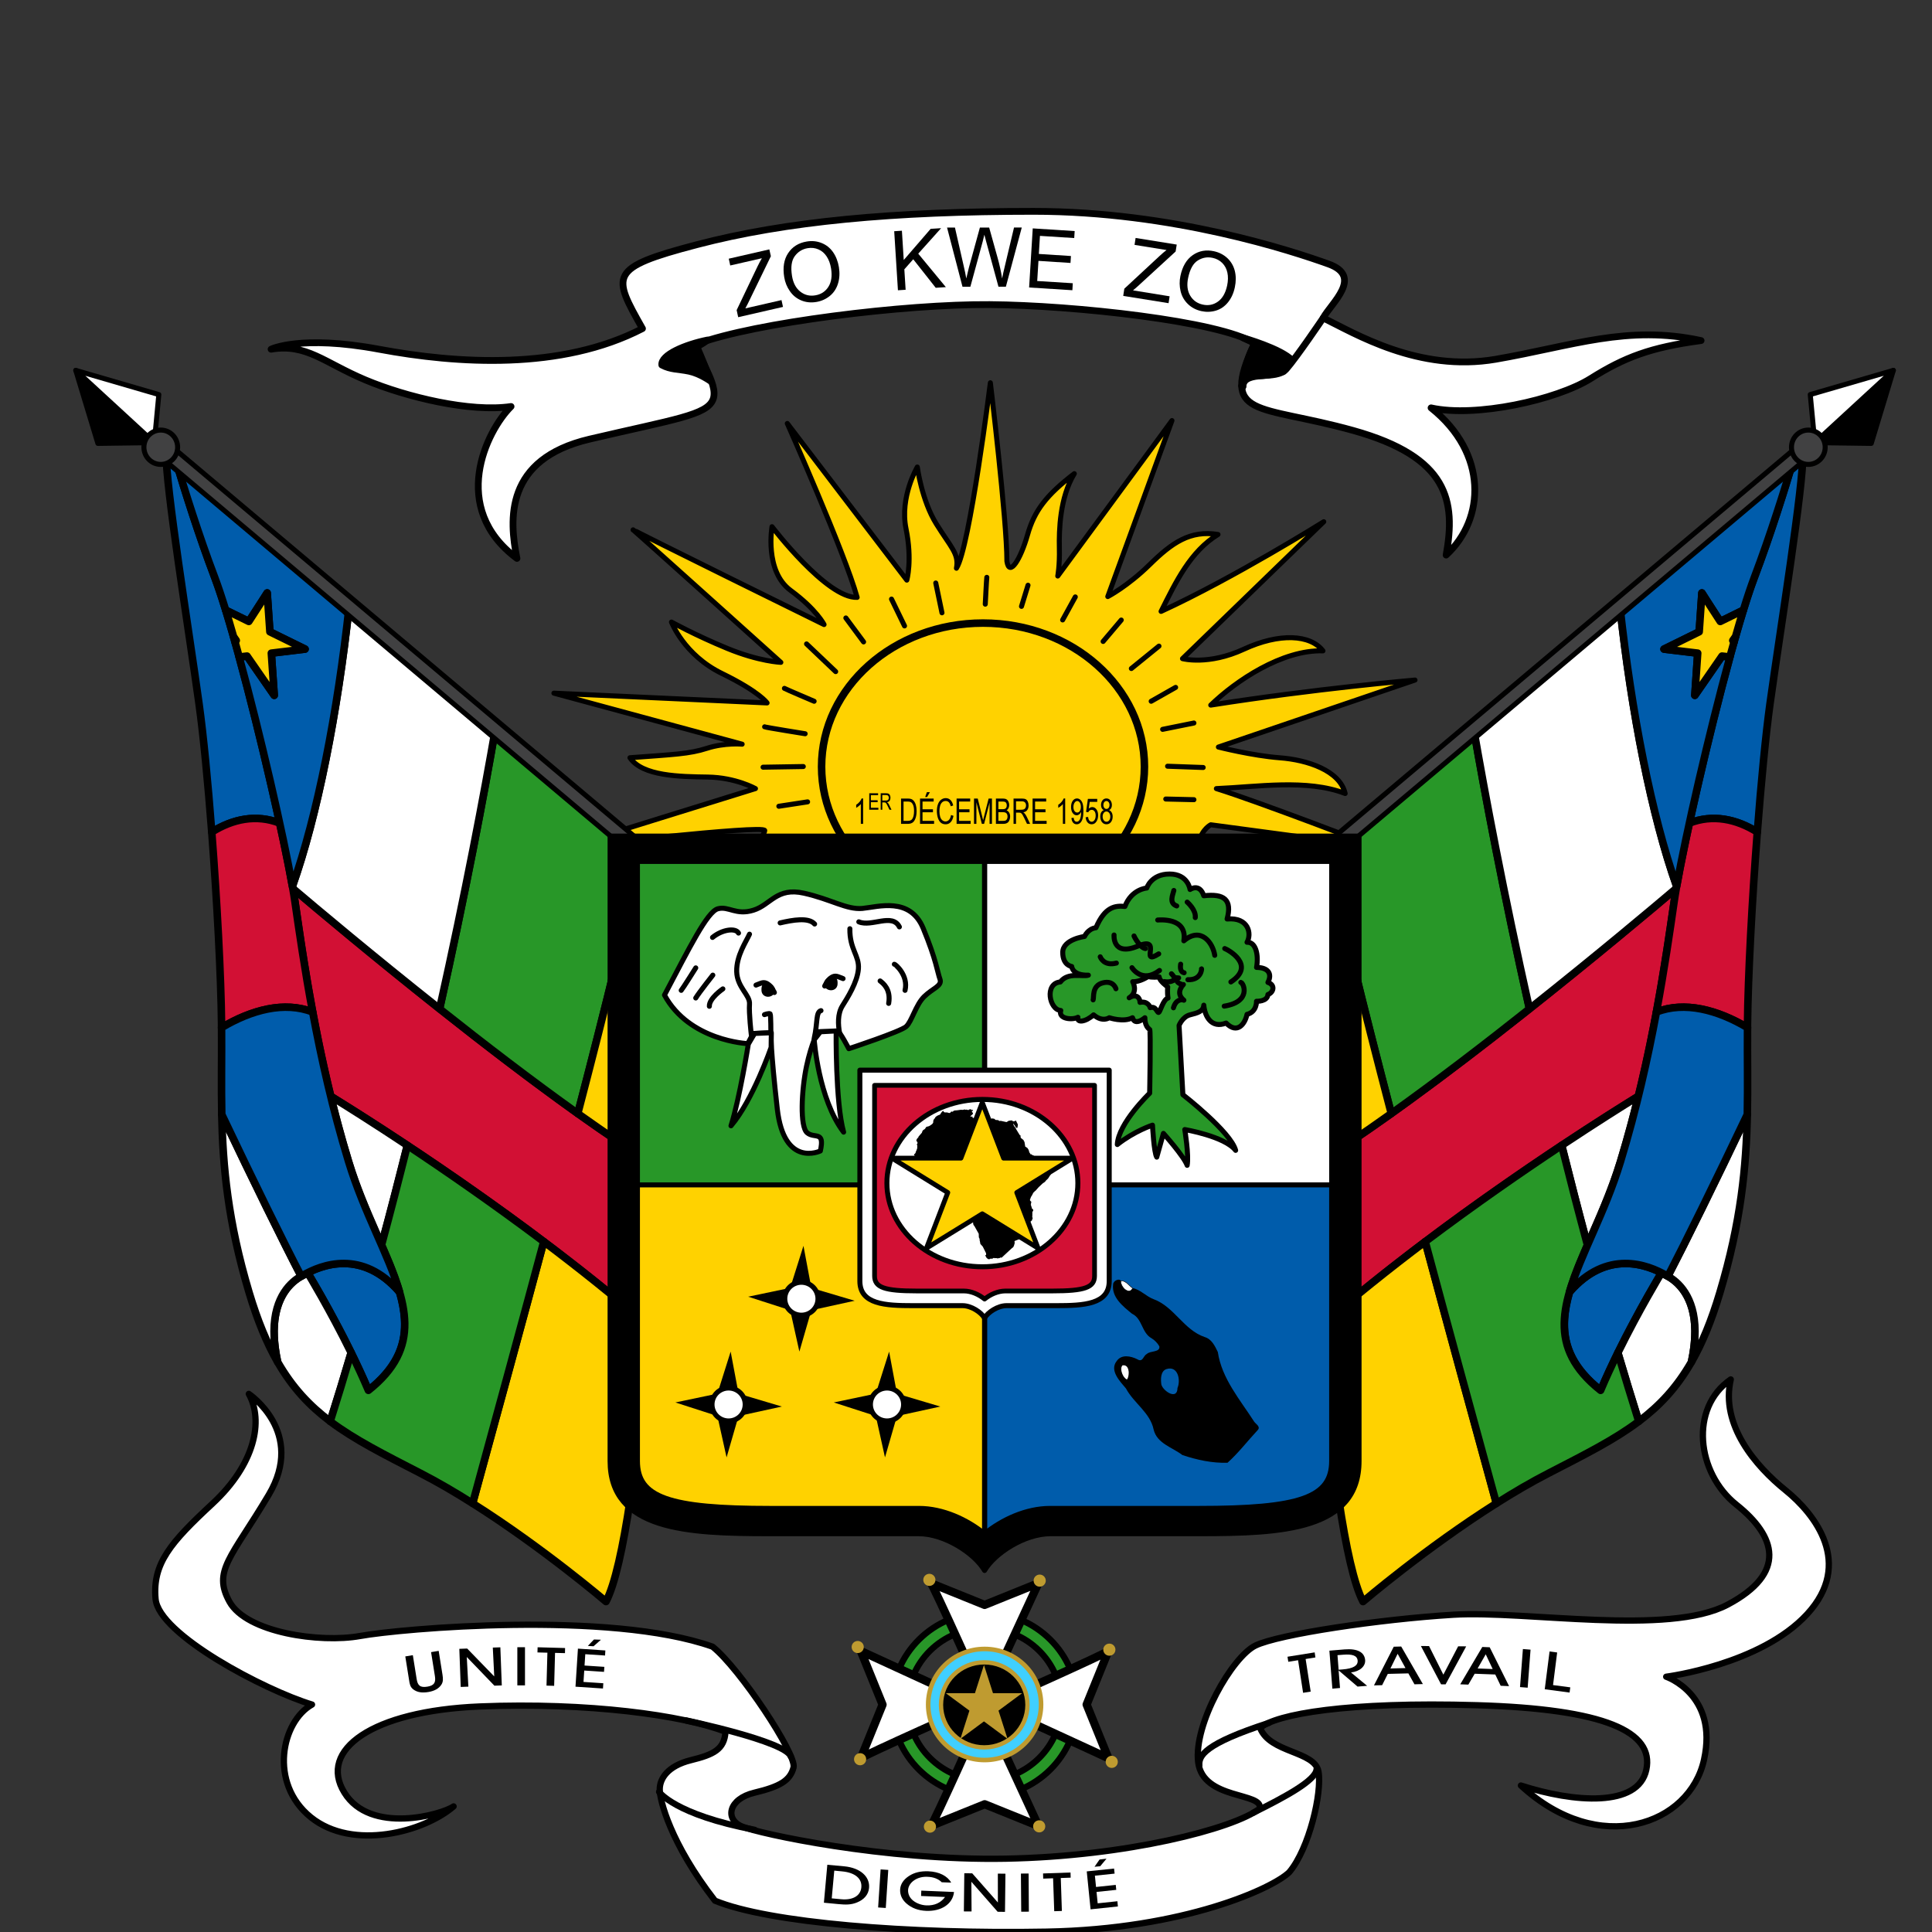 <svg width="300" height="300" viewBox="0 0 300 300" fill="none" xmlns="http://www.w3.org/2000/svg">
<rect x="0" y="0" width="300" height="300" fill="#333333" stroke="none"/>
<g clip-path="url(#clip0_159_8582)">
<path d="M86.008 107.634L119.112 109.151C119.112 109.151 117.994 107.454 112.101 104.578C106.208 101.702 104.265 96.594 104.265 96.594C104.265 96.594 107.967 98.637 112.919 100.68C117.871 102.723 121.249 102.849 121.249 102.849C121.249 102.849 98.125 82.035 98.249 82.231C98.372 82.42 127.959 96.98 127.959 96.98C127.959 96.98 126.833 94.677 122.761 91.676C118.68 88.674 119.876 81.783 119.876 81.783C119.876 81.783 128.399 92.957 133.096 92.76C131.214 85.932 122.252 65.754 122.252 65.754L140.809 90.081C140.809 90.081 141.688 87.016 140.686 82.097C139.683 77.186 142.437 72.519 142.437 72.519C142.437 72.519 143.123 77.697 145.383 81.335C147.635 84.973 148.954 85.995 148.515 88.234C150.582 85.099 153.783 59.437 153.783 59.437C153.783 59.437 156.351 80.699 156.351 87.142C156.729 89.696 158.48 86.828 159.552 83.056C160.616 79.292 162.491 76.864 166.818 73.549C164.565 77.249 164.434 82.357 164.496 85.099C164.565 87.849 164.249 89.444 164.249 89.444L181.982 65.306L172.016 92.634C172.016 92.634 175.094 91.039 178.542 87.653C181.982 84.274 184.805 82.294 189.132 82.993C184.866 85.61 182.614 90.277 180.292 94.937C191.577 89.758 205.553 81.013 205.553 81.013L183.617 102.275C183.617 102.275 187.628 103.36 193.142 100.806C198.657 98.252 203.486 98.512 205.429 101.065C199.097 100.869 191.885 105.725 188.005 109.489C204.172 106.935 219.722 105.599 219.722 105.599L189.193 116.002C189.193 116.002 194.454 117.346 198.719 117.668C202.984 117.983 208.059 119.648 208.877 123.216C202.923 120.921 195.209 122.194 188.877 122.453C195.271 124.434 213.698 131.521 213.698 131.521L188.005 128.072C188.005 128.072 186.687 128.708 186.185 130.688C185.684 132.668 126.27 136.18 121.627 134.9C116.991 133.627 114.361 134.523 114.739 134.263C115.109 134.012 118.688 129.926 118.75 128.967C118.811 128.009 88.414 131.521 88.222 131.521C88.036 131.521 117.307 122.453 117.307 122.453C117.307 122.453 114.238 120.725 109.911 120.662C105.584 120.599 99.76 120.536 97.817 117.66C104.581 117.15 107.026 117.087 109.787 116.191C112.541 115.303 115.24 115.555 115.24 115.555L86.008 107.634Z" fill="#FFD200" stroke="black" stroke-width="0.779" stroke-linecap="round" stroke-linejoin="round"/>
<path d="M120.938 125.196L125.403 124.512" stroke="black" stroke-width="0.779" stroke-linecap="round" stroke-linejoin="round"/>
<path d="M118.488 119.13L124.736 119.028" stroke="black" stroke-width="0.779" stroke-linecap="round" stroke-linejoin="round"/>
<path d="M118.73 112.859C118.923 112.962 125.024 113.936 125.024 113.936" stroke="black" stroke-width="0.779" stroke-linecap="round" stroke-linejoin="round"/>
<path d="M121.805 106.888C122.044 107.037 126.417 108.891 126.417 108.891" stroke="black" stroke-width="0.779" stroke-linecap="round" stroke-linejoin="round"/>
<path d="M138.434 93.027L140.454 97.192" stroke="black" stroke-width="0.779" stroke-linecap="round" stroke-linejoin="round"/>
<path d="M152.642 141.352C166.486 141.352 177.709 131.367 177.709 119.051C177.709 106.735 166.486 96.751 152.642 96.751C138.797 96.751 127.574 106.735 127.574 119.051C127.574 131.367 138.797 141.352 152.642 141.352Z" stroke="black" stroke-width="1.169"/>
<path d="M145.305 90.528L146.269 95.156" stroke="black" stroke-width="0.779" stroke-linecap="round" stroke-linejoin="round"/>
<path d="M153.231 89.648C153.185 89.947 152.992 93.813 152.992 93.813" stroke="black" stroke-width="0.779" stroke-linecap="round" stroke-linejoin="round"/>
<path d="M159.628 90.874L158.617 94.159" stroke="black" stroke-width="0.779" stroke-linecap="round" stroke-linejoin="round"/>
<path d="M166.971 92.689L165.004 96.264" stroke="black" stroke-width="0.779" stroke-linecap="round" stroke-linejoin="round"/>
<path d="M182.549 106.738L178.754 108.891" stroke="black" stroke-width="0.779" stroke-linecap="round" stroke-linejoin="round"/>
<path d="M185.39 112.27L180.531 113.252" stroke="black" stroke-width="0.779" stroke-linecap="round" stroke-linejoin="round"/>
<path d="M186.831 119.177L181.301 118.98" stroke="black" stroke-width="0.779" stroke-linecap="round" stroke-linejoin="round"/>
<path d="M185.393 124.174L181.02 124.072" stroke="black" stroke-width="0.779" stroke-linecap="round" stroke-linejoin="round"/>
<path d="M125.242 99.989L129.762 104.287" stroke="black" stroke-width="0.779" stroke-linecap="round" stroke-linejoin="round"/>
<path d="M131.344 95.958L134.097 99.674" stroke="black" stroke-width="0.779" stroke-linecap="round" stroke-linejoin="round"/>
<path d="M179.964 100.327L175.676 103.808" stroke="black" stroke-width="0.779" stroke-linecap="round" stroke-linejoin="round"/>
<path d="M174.108 96.28L171.293 99.604" stroke="black" stroke-width="0.779" stroke-linecap="round" stroke-linejoin="round"/>
<path d="M15.198 68.85L23.96 68.732L11.766 57.511L15.198 68.85Z" fill="black" stroke="black" stroke-width="0.779" stroke-linecap="round" stroke-linejoin="round"/>
<path d="M11.766 57.511L23.96 68.732L24.662 61.267L11.766 57.511Z" fill="white" stroke="black" stroke-width="0.779" stroke-linecap="round" stroke-linejoin="round"/>
<path d="M47.051 198.035C47.521 197.799 47.83 197.72 47.83 197.72C47.83 197.72 53.468 207.008 57.224 215.895C63.202 211.157 63.68 206.285 62.06 200.643C56.26 193.925 49.897 196.369 47.051 198.035Z" fill="#005CAB" stroke="black" stroke-width="1.169" stroke-linecap="round" stroke-linejoin="round"/>
<path d="M45.528 199.064L45.52 199.072" stroke="black" stroke-width="1.169" stroke-linecap="round" stroke-linejoin="round"/>
<path d="M102.738 181.565C83.649 170.062 52.688 144.077 45.484 137.956C45.615 138.734 45.731 139.441 45.816 140.047C46.865 147.33 48.423 158.221 51.362 170.219C58.581 174.682 81.666 189.305 100.88 206.041C101.589 198.003 102.206 189.619 102.738 181.565Z" fill="#D21034" stroke="black" stroke-width="1.169" stroke-linecap="round" stroke-linejoin="round"/>
<path d="M47.819 197.72C47.819 197.72 40.538 199.63 43.114 211.487C45.39 215.462 48.066 218.291 51.282 220.711C52.401 217.167 53.481 213.616 54.53 210.056C51.244 203.362 47.819 197.72 47.819 197.72Z" fill="white" stroke="black" stroke-width="1.169" stroke-linecap="round" stroke-linejoin="round"/>
<path d="M54.12 180.363C55.578 185.164 57.545 189.438 59.242 193.328C60.653 188.102 61.988 182.924 63.253 177.856C57.992 174.368 53.773 171.72 51.344 170.219C52.161 173.535 53.072 176.929 54.12 180.363Z" fill="white" stroke="black" stroke-width="1.169" stroke-linecap="round" stroke-linejoin="round"/>
<path d="M76.931 113.134C75.188 123.223 72.288 138.632 68.262 156.649C75.119 162.094 82.639 167.862 89.719 172.906C94.232 155.612 97.718 141.46 99.561 132.22C94.409 127.875 86.164 120.913 76.931 113.134Z" fill="#289728" stroke="black" stroke-width="1.169" stroke-linecap="round" stroke-linejoin="round"/>
<path d="M105.099 136.903C105.099 136.903 103.032 135.159 99.561 132.22C97.717 141.461 94.231 155.612 89.719 172.906C94.347 176.206 98.789 179.2 102.723 181.565C104.296 157.749 105.099 136.903 105.099 136.903Z" fill="#FFD200" stroke="black" stroke-width="1.169" stroke-linecap="round" stroke-linejoin="round"/>
<path d="M94.1 248.691C96.869 243.403 99.129 225.787 100.865 206.041C95.55 201.413 89.935 196.942 84.436 192.801C81.042 205.452 77.301 219.163 73.391 233.44C84.382 240.386 94.1 248.691 94.1 248.691Z" fill="#FFD200" stroke="black" stroke-width="1.169" stroke-linecap="round" stroke-linejoin="round"/>
<path d="M59.241 193.328C63.152 202.285 65.62 209.223 57.205 215.894C56.372 213.93 55.454 211.958 54.521 210.056C53.472 213.616 52.392 217.167 51.273 220.711C55.076 223.571 59.642 225.85 65.249 228.741C67.957 230.132 70.71 231.743 73.387 233.44C77.297 219.163 81.038 205.452 84.432 192.801C76.75 187.018 69.307 181.879 63.252 177.856C61.987 182.925 60.653 188.103 59.241 193.328Z" fill="#289728" stroke="black" stroke-width="1.169" stroke-linecap="round" stroke-linejoin="round"/>
<path d="M54.23 94.033C52.417 110.722 49.278 126.689 45.406 137.611C45.422 137.728 45.445 137.846 45.468 137.956C48.916 140.887 57.824 148.375 68.26 156.649C72.286 138.632 75.186 123.224 76.93 113.135C69.633 106.982 61.712 100.319 54.23 94.033Z" fill="white" stroke="black" stroke-width="1.169" stroke-linecap="round" stroke-linejoin="round"/>
<path d="M43.432 127.812C40.602 114.824 36.105 96.948 33.328 89.617C30.876 83.158 28.639 75.992 27.32 71.576C26.78 71.136 26.271 70.728 25.808 70.35C25.677 75.269 29.302 97.679 30.907 109.292C31.585 114.179 32.287 121.448 32.881 129.203C36.113 127.176 39.792 126.39 43.432 127.812Z" fill="#005CAB" stroke="black" stroke-width="1.169" stroke-linecap="round" stroke-linejoin="round"/>
<path d="M38.687 200.722C39.998 205.098 41.449 208.595 43.107 211.486C41.533 204.258 43.631 200.73 45.506 199.072L45.513 199.064C45.961 198.663 46.4 198.38 46.771 198.176C44.171 193.194 39.366 183.443 34.43 173.048C34.599 181.117 35.378 189.666 38.687 200.722Z" fill="white" stroke="black" stroke-width="1.169" stroke-linecap="round" stroke-linejoin="round"/>
<path d="M48.548 157.144C47.298 150.458 46.458 144.557 45.802 140.046C45.424 137.398 44.56 132.99 43.434 127.812C39.794 126.39 36.115 127.176 32.883 129.203C33.7 139.897 34.325 151.51 34.402 159.046V159.58C39.069 156.783 44.182 155.447 48.548 157.144Z" fill="#D21034" stroke="black" stroke-width="1.169" stroke-linecap="round" stroke-linejoin="round"/>
<path d="M54.127 180.363C51.635 172.199 49.869 164.232 48.55 157.144C44.184 155.447 39.071 156.783 34.404 159.572C34.443 164.153 34.343 168.53 34.435 173.048C39.371 183.443 44.177 193.194 46.776 198.176C46.869 198.129 46.953 198.074 47.038 198.035C49.884 196.369 56.248 193.925 62.048 200.643C60.397 194.899 56.564 188.362 54.127 180.363Z" fill="#005CAB" stroke="black" stroke-width="1.169" stroke-linecap="round" stroke-linejoin="round"/>
<path d="M54.227 94.033C43.236 84.808 33.163 76.385 27.316 71.576C28.635 75.992 30.872 83.158 33.325 89.617C33.842 90.984 34.428 92.729 35.045 94.74L38.632 96.5C40.136 94.19 41.485 92.069 41.485 92.069L41.902 98.103L47.37 100.791L42.126 101.419L42.581 107.972L38.354 101.875L37.135 102.016C40.406 113.975 43.992 129.659 45.404 137.618C49.276 126.689 52.415 110.722 54.227 94.033Z" fill="#005CAB" stroke="black" stroke-width="1.169" stroke-linecap="round" stroke-linejoin="round"/>
<path d="M36.25 98.826C36.335 99.124 36.42 99.423 36.505 99.722C36.566 99.635 36.62 99.549 36.682 99.454L36.25 98.826Z" stroke="black" stroke-width="1.169" stroke-linecap="round" stroke-linejoin="round"/>
<path d="M42.586 107.972L42.131 101.419L47.376 100.79L41.908 98.103L41.491 92.069C41.491 92.069 40.141 94.19 38.637 96.5L35.051 94.74C35.436 96.005 35.837 97.372 36.254 98.826L36.686 99.455C36.624 99.549 36.57 99.635 36.509 99.722C36.717 100.468 36.933 101.238 37.141 102.016L38.36 101.875L42.586 107.972Z" fill="#FFD200" stroke="black" stroke-width="1.169" stroke-linecap="round" stroke-linejoin="round"/>
<path d="M106.187 139.064C105.924 139.064 105.662 138.977 105.446 138.797L24.227 70.35C23.742 69.942 23.672 69.195 24.073 68.692C24.482 68.189 25.215 68.119 25.708 68.535L106.927 136.974C107.413 137.39 107.482 138.137 107.081 138.632C106.85 138.915 106.518 139.064 106.187 139.064Z" fill="#414142" stroke="black" stroke-width="0.779" stroke-linecap="round" stroke-linejoin="round"/>
<path d="M24.965 72.113C26.41 72.113 27.582 70.919 27.582 69.447C27.582 67.974 26.41 66.781 24.965 66.781C23.519 66.781 22.348 67.974 22.348 69.447C22.348 70.919 23.519 72.113 24.965 72.113Z" fill="#414142" stroke="black" stroke-width="0.779" stroke-linecap="round" stroke-linejoin="round"/>
<path d="M293.999 57.511L290.567 68.85L281.805 68.732L293.999 57.511Z" fill="black" stroke="black" stroke-width="0.779" stroke-linecap="round" stroke-linejoin="round"/>
<path d="M281.094 61.267L293.998 57.511L281.803 68.732L281.094 61.267Z" fill="white" stroke="black" stroke-width="0.779" stroke-linecap="round" stroke-linejoin="round"/>
<path d="M258.73 198.035C258.259 197.799 257.951 197.72 257.951 197.72C257.951 197.72 252.313 207.008 248.556 215.895C242.579 211.157 242.093 206.285 243.713 200.643C249.52 193.925 255.884 196.369 258.73 198.035Z" fill="#005CAB" stroke="black" stroke-width="1.169" stroke-linecap="round" stroke-linejoin="round"/>
<path d="M260.254 199.064L260.262 199.072" stroke="black" stroke-width="1.169" stroke-linecap="round" stroke-linejoin="round"/>
<path d="M203.043 181.565C222.133 170.062 253.085 144.077 260.297 137.956C260.166 138.734 260.05 139.441 259.958 140.047C258.909 147.33 257.358 158.221 254.412 170.219C247.2 174.682 224.115 189.305 204.902 206.041C204.192 198.003 203.567 189.619 203.043 181.565Z" fill="#D21034" stroke="black" stroke-width="1.169" stroke-linecap="round" stroke-linejoin="round"/>
<path d="M257.941 197.721C257.941 197.721 265.222 199.63 262.646 211.487C260.363 215.463 257.694 218.292 254.47 220.712C253.359 217.168 252.272 213.616 251.223 210.057C254.516 203.362 257.941 197.721 257.941 197.721Z" fill="white" stroke="black" stroke-width="1.169" stroke-linecap="round" stroke-linejoin="round"/>
<path d="M251.632 180.363C250.167 185.164 248.208 189.439 246.503 193.328C245.099 188.103 243.765 182.925 242.5 177.857C247.76 174.368 251.979 171.72 254.409 170.219C253.591 173.535 252.681 176.93 251.632 180.363Z" fill="white" stroke="black" stroke-width="1.169" stroke-linecap="round" stroke-linejoin="round"/>
<path d="M228.825 113.135C230.569 123.224 233.469 138.632 237.495 156.649C230.638 162.095 223.11 167.862 216.037 172.907C211.525 155.612 208.039 141.461 206.195 132.221C211.348 127.875 219.593 120.914 228.825 113.135Z" fill="#289728" stroke="black" stroke-width="1.169" stroke-linecap="round" stroke-linejoin="round"/>
<path d="M200.656 136.904C200.656 136.904 202.723 135.16 206.194 132.221C208.038 141.461 211.516 155.613 216.036 172.907C211.408 176.207 206.966 179.201 203.032 181.566C201.458 157.75 200.656 136.904 200.656 136.904Z" fill="#FFD200" stroke="black" stroke-width="1.169" stroke-linecap="round" stroke-linejoin="round"/>
<path d="M211.647 248.692C208.878 243.404 206.611 225.787 204.883 206.042C210.197 201.414 215.812 196.943 221.304 192.802C224.698 205.452 228.439 219.164 232.357 233.441C221.366 240.387 211.647 248.692 211.647 248.692Z" fill="#FFD200" stroke="black" stroke-width="1.169" stroke-linecap="round" stroke-linejoin="round"/>
<path d="M246.499 193.328C242.597 202.286 240.128 209.224 248.543 215.895C249.369 213.931 250.294 211.958 251.22 210.057C252.269 213.616 253.356 217.168 254.467 220.712C250.672 223.572 246.106 225.851 240.499 228.742C237.791 230.133 235.038 231.744 232.361 233.441C228.443 219.164 224.702 205.453 221.309 192.802C228.991 187.019 236.434 181.88 242.496 177.857C243.761 182.925 245.096 188.103 246.499 193.328Z" fill="#289728" stroke="black" stroke-width="1.169" stroke-linecap="round" stroke-linejoin="round"/>
<path d="M251.52 94.033C253.332 110.723 256.472 126.689 260.344 137.611C260.328 137.729 260.305 137.847 260.282 137.957C256.826 140.888 247.926 148.376 237.49 156.65C233.456 138.632 230.563 123.224 228.82 113.135C236.117 106.983 244.03 100.319 251.52 94.033Z" fill="white" stroke="black" stroke-width="1.169" stroke-linecap="round" stroke-linejoin="round"/>
<path d="M262.324 127.813C265.155 114.824 269.644 96.948 272.428 89.618C274.881 83.159 277.118 75.993 278.437 71.577L279.941 70.351C280.08 75.27 276.455 97.679 274.843 109.293C274.172 114.18 273.47 121.448 272.876 129.203C269.636 127.176 265.965 126.39 262.324 127.813Z" fill="#005CAB" stroke="black" stroke-width="1.169" stroke-linecap="round" stroke-linejoin="round"/>
<path d="M267.06 200.722C265.756 205.099 264.306 208.595 262.648 211.487C264.214 204.258 262.124 200.73 260.249 199.072L260.242 199.064C259.787 198.664 259.355 198.381 258.984 198.176C261.576 193.195 266.389 183.444 271.325 173.048C271.156 181.118 270.369 189.667 267.06 200.722Z" fill="white" stroke="black" stroke-width="1.169" stroke-linecap="round" stroke-linejoin="round"/>
<path d="M257.207 157.145C258.457 150.458 259.297 144.557 259.953 140.047C260.331 137.399 261.195 132.991 262.321 127.813C265.961 126.39 269.633 127.176 272.872 129.203C272.055 139.897 271.43 151.511 271.353 159.046V159.58C266.679 156.783 261.565 155.447 257.207 157.145Z" fill="#D21034" stroke="black" stroke-width="1.169" stroke-linecap="round" stroke-linejoin="round"/>
<path d="M251.632 180.363C254.116 172.2 255.89 164.232 257.209 157.145C261.567 155.447 266.68 156.783 271.354 159.573C271.316 164.154 271.416 168.53 271.324 173.048C266.387 183.444 261.574 193.195 258.983 198.176C258.89 198.129 258.805 198.074 258.72 198.035C255.874 196.369 249.511 193.925 243.703 200.644C245.361 194.9 249.195 188.362 251.632 180.363Z" fill="#005CAB" stroke="black" stroke-width="1.169" stroke-linecap="round" stroke-linejoin="round"/>
<path d="M251.527 94.034C262.518 84.809 272.592 76.386 278.438 71.577C277.119 75.993 274.883 83.159 272.43 89.618C271.913 90.985 271.327 92.729 270.71 94.741L267.123 96.501C265.619 94.191 264.269 92.069 264.269 92.069L263.853 98.104L258.384 100.791L263.629 101.42L263.174 107.973L267.401 101.875L268.62 102.017C265.349 113.976 261.755 129.659 260.351 137.619C256.479 126.689 253.34 110.723 251.527 94.034Z" fill="#005CAB" stroke="black" stroke-width="1.169" stroke-linecap="round" stroke-linejoin="round"/>
<path d="M269.506 98.826C269.421 99.125 269.336 99.424 269.252 99.722C269.19 99.636 269.128 99.549 269.066 99.455L269.506 98.826Z" stroke="black" stroke-width="1.169" stroke-linecap="round" stroke-linejoin="round"/>
<path d="M263.173 107.972L263.62 101.419L258.383 100.791L263.851 98.103L264.268 92.069C264.268 92.069 265.61 94.191 267.122 96.501L270.708 94.74C270.323 96.006 269.914 97.373 269.505 98.826L269.065 99.455C269.127 99.549 269.189 99.636 269.251 99.722C269.035 100.469 268.826 101.239 268.61 102.017L267.392 101.875L263.173 107.972Z" fill="#FFD200" stroke="black" stroke-width="1.169" stroke-linecap="round" stroke-linejoin="round"/>
<path d="M199.571 139.064C199.826 139.064 200.088 138.978 200.304 138.797L281.523 70.351C282.016 69.942 282.086 69.196 281.677 68.693C281.268 68.19 280.543 68.119 280.05 68.536L198.831 136.974C198.337 137.391 198.268 138.137 198.677 138.632C198.908 138.915 199.24 139.064 199.571 139.064Z" fill="#414142" stroke="black" stroke-width="0.779" stroke-linecap="round" stroke-linejoin="round"/>
<path d="M280.797 72.113C282.242 72.113 283.414 70.92 283.414 69.447C283.414 67.975 282.242 66.781 280.797 66.781C279.351 66.781 278.18 67.975 278.18 69.447C278.18 70.92 279.351 72.113 280.797 72.113Z" fill="#414142" stroke="black" stroke-width="0.779" stroke-linecap="round" stroke-linejoin="round"/>
<path d="M94.734 129.832V226.864C94.734 237.597 106.651 238.155 119.424 238.155H142.64C146.697 238.155 151.341 241.212 152.883 243.86C154.426 241.212 159.069 238.155 163.118 238.155H186.335C199.108 238.155 211.032 237.597 211.032 226.864V129.832H94.734Z" fill="black" stroke="black" stroke-width="0.779" stroke-linecap="round" stroke-linejoin="round"/>
<path d="M152.887 133.761H206.781V183.986H152.887V133.761Z" fill="white" stroke="black" stroke-width="0.777" stroke-linecap="round" stroke-linejoin="round"/>
<path d="M152.887 183.985V238.163C155.617 235.939 159.366 234.226 163.045 234.226H186.099C201.95 234.226 206.778 232.505 206.778 226.864V183.985H152.887Z" fill="#005CAB" stroke="black" stroke-width="0.777" stroke-linecap="round" stroke-linejoin="round"/>
<path d="M98.981 133.761H152.875V183.986H98.981V133.761Z" fill="#289728" stroke="black" stroke-width="0.777" stroke-linecap="round" stroke-linejoin="round"/>
<path d="M98.981 183.985V226.864C98.981 232.505 103.817 234.226 119.667 234.226H142.714C146.393 234.226 150.141 235.939 152.879 238.163V183.985H98.981Z" fill="#FFD200" stroke="black" stroke-width="0.777" stroke-linecap="round" stroke-linejoin="round"/>
<path d="M133.52 166.173V198.93C133.52 202.553 137.484 202.741 141.742 202.741H149.47C150.82 202.741 152.363 203.771 152.879 204.666C153.388 203.771 154.939 202.741 156.289 202.741H164.017C168.267 202.741 172.239 202.553 172.239 198.93V166.173H133.52Z" fill="white" stroke="black" stroke-width="0.777" stroke-linecap="round" stroke-linejoin="round"/>
<path d="M152.885 201.72C152.014 201.013 150.826 200.463 149.661 200.463H142.357C137.336 200.463 135.801 199.921 135.801 198.129V168.53H169.962V198.129C169.962 199.921 168.435 200.463 163.406 200.463H156.102C154.937 200.471 153.749 201.013 152.885 201.72Z" fill="#D21034" stroke="black" stroke-width="0.735" stroke-linecap="round" stroke-linejoin="round"/>
<path d="M152.545 196.704C160.733 196.704 167.371 190.887 167.371 183.711C167.371 176.535 160.733 170.718 152.545 170.718C144.357 170.718 137.719 176.535 137.719 183.711C137.719 190.887 144.357 196.704 152.545 196.704Z" fill="white" stroke="black" stroke-width="0.777" stroke-linecap="round" stroke-linejoin="round"/>
<path d="M104.871 217.773L111.396 216.405L113.456 209.876L114.682 216.405L121.408 218.409L114.682 219.878L112.823 226.306L111.396 219.878L104.871 217.773Z" fill="black"/>
<path d="M113.136 220.643C114.558 220.643 115.71 219.499 115.71 218.087C115.71 216.675 114.558 215.531 113.136 215.531C111.715 215.531 110.562 216.675 110.562 218.087C110.562 219.499 111.715 220.643 113.136 220.643Z" fill="white" stroke="black" stroke-width="0.777" stroke-linecap="round" stroke-linejoin="round"/>
<path d="M129.469 217.773L135.994 216.405L138.061 209.876L139.28 216.405L146.013 218.409L139.28 219.878L137.421 226.306L135.994 219.878L129.469 217.773Z" fill="black"/>
<path d="M137.735 220.643C139.157 220.643 140.309 219.499 140.309 218.087C140.309 216.675 139.157 215.531 137.735 215.531C136.313 215.531 135.16 216.675 135.16 218.087C135.16 219.499 136.313 220.643 137.735 220.643Z" fill="white" stroke="black" stroke-width="0.777" stroke-linecap="round" stroke-linejoin="round"/>
<path d="M116.176 201.351L122.701 199.983L124.76 193.454L125.987 199.983L132.713 201.979L125.987 203.456L124.128 209.876L122.701 203.456L116.176 201.351Z" fill="black"/>
<path d="M124.438 204.221C125.86 204.221 127.013 203.077 127.013 201.665C127.013 200.253 125.86 199.109 124.438 199.109C123.016 199.109 121.863 200.253 121.863 201.665C121.863 203.077 123.016 204.221 124.438 204.221Z" fill="white" stroke="black" stroke-width="0.777" stroke-linecap="round" stroke-linejoin="round"/>
<path d="M196.883 152.548C197.623 151.125 196.813 150.222 195.117 150.222C195.479 148.187 194.962 146.238 193.636 146.317C194.376 145.036 193.937 142.404 190.543 142.702C191.353 139.701 190.095 138.726 186.925 139.096C186.262 137.068 184.789 138.121 184.789 138.121C184.789 138.121 184.488 135.717 181.611 135.717C178.734 135.717 178.071 137.893 178.071 137.893C178.071 137.893 175.711 138.043 174.677 140.754C173.204 140.604 171.584 140.754 170.18 144.054C168.923 144.211 168.406 145.413 168.406 145.413C168.406 145.413 165.02 145.861 165.02 147.888C165.02 149.915 166.416 150.073 166.416 150.073C166.416 150.073 166.493 151.495 169 151.424C168.19 151.723 165.83 150.898 164.65 152.477C162.136 152.697 162.953 156.83 164.719 156.909C164.28 158.26 166.563 158.409 167.38 157.961C167.157 158.865 168.553 158.716 169.81 157.584C171.214 158.786 172.247 158.032 172.247 158.032C172.247 158.032 174.461 158.786 175.857 158.032C176.227 159.392 177.778 158.032 177.778 158.032C177.778 158.032 177.701 159.313 178.518 159.839C178.711 159.965 178.518 169.755 178.518 169.755C178.518 169.755 173.643 174.415 173.497 177.723C176.158 175.617 178.958 174.714 178.958 174.714C178.958 174.714 179.181 179.004 179.621 179.679C180.362 177.047 180.655 175.994 180.655 175.994C180.655 175.994 183.825 179.522 184.341 180.952C184.635 179.381 183.971 175.397 183.971 175.397C183.971 175.397 190.173 176.442 191.869 178.627C191.129 175.766 183.678 169.983 183.678 169.983L183.084 159.234C183.084 159.234 183.601 157.883 184.781 157.584C185.961 157.286 186.848 157.058 186.925 156.083C187.072 157.804 188.105 159.761 190.388 158.857C192.162 160.664 193.343 158.936 193.636 157.506C195.186 157.129 195.109 155.478 195.109 155.478C195.109 155.478 196.806 155.557 196.883 154.426C197.77 154.127 198.063 152.925 196.883 152.548ZM179.922 157.207C179.675 157.333 179.544 156.162 178.595 156.469C178.595 156.335 178.194 155.392 177.022 155.651C177.022 154.983 176.466 154.221 175.34 154.936C176.79 154.041 175.888 152.438 175.888 152.438C176.968 152.508 178.271 151.644 178.271 151.644C178.271 151.644 178.919 151.825 179.999 151.691C179.999 152.304 181.326 153.247 181.326 153.247C181.326 153.247 181.225 154.096 181.372 154.983C180.624 155.164 180.176 157.081 179.922 157.207Z" fill="#289728" stroke="black" stroke-width="0.779" stroke-linecap="round" stroke-linejoin="round"/>
<path d="M169.742 155.259C169.889 154.881 169.519 153.074 171.215 152.626C172.912 152.171 173.282 153.53 173.282 153.53" stroke="black" stroke-width="0.779" stroke-linecap="round" stroke-linejoin="round"/>
<path d="M170.844 148.572C170.844 148.572 171.361 150.073 173.35 149.546" stroke="black" stroke-width="0.779" stroke-linecap="round" stroke-linejoin="round"/>
<path d="M172.989 145.185C172.989 145.185 172.696 148.572 176.676 146.914C180.656 145.256 176.83 150.073 179.923 148.116" stroke="black" stroke-width="0.779" stroke-linecap="round" stroke-linejoin="round"/>
<path d="M176.09 145.335C176.236 145.712 177.123 147.213 177.864 147.291" stroke="black" stroke-width="0.779" stroke-linecap="round" stroke-linejoin="round"/>
<path d="M179.77 142.86C179.993 142.86 184.421 142.404 183.827 146.089C186.48 143.834 188.331 146.388 188.624 148.344" stroke="black" stroke-width="0.779" stroke-linecap="round" stroke-linejoin="round"/>
<path d="M182.274 138.271C182.128 138.947 181.465 140.227 182.722 140.675" stroke="black" stroke-width="0.779" stroke-linecap="round" stroke-linejoin="round"/>
<path d="M184.344 140.078C184.344 140.078 185.748 141.28 185.601 142.483" stroke="black" stroke-width="0.779" stroke-linecap="round" stroke-linejoin="round"/>
<path d="M190.176 147.291C190.615 147.44 195.12 149.845 191.132 152.477" stroke="black" stroke-width="0.779" stroke-linecap="round" stroke-linejoin="round"/>
<path d="M192.678 152.548C193.117 152.626 194.375 155.557 190.094 156.233" stroke="black" stroke-width="0.779" stroke-linecap="round" stroke-linejoin="round"/>
<path d="M175.773 150.261C175.773 150.261 177.316 152.776 180.046 150.694" stroke="black" stroke-width="0.779" stroke-linecap="round" stroke-linejoin="round"/>
<path d="M181.902 151.204C182.249 151.503 182.157 151.872 183.021 151.849" stroke="black" stroke-width="0.779" stroke-linecap="round" stroke-linejoin="round"/>
<path d="M183.329 149.719C183.329 149.797 183.098 150.89 183.869 151.047" stroke="black" stroke-width="0.779" stroke-linecap="round" stroke-linejoin="round"/>
<path d="M186.57 150.442C186.624 150.403 186.532 152.226 184.457 152.124" stroke="black" stroke-width="0.779" stroke-linecap="round" stroke-linejoin="round"/>
<path d="M180.793 152.422C180.986 152.462 182.042 152.65 182.636 151.849C182.636 152.807 183.678 152.886 183.755 152.87C183.824 152.854 182.366 154.119 183.832 155.314C183.485 155.164 182.598 155.164 182.212 156.492" stroke="black" stroke-width="0.779" stroke-linecap="round" stroke-linejoin="round"/>
<path d="M127.383 178.721C127.383 178.721 121.745 181.424 120.696 172.191C119.647 162.959 119.701 160.366 119.701 160.366L116.94 160.476L116.114 162.055C116.114 162.055 107.044 161.662 103.18 154.512C107.044 147.197 109.813 141.563 111.471 141.115C113.13 140.659 114.287 142.184 116.994 141.335C119.701 140.494 120.588 137.736 124.846 138.695C129.096 139.654 131.471 141.28 133.909 141.06C136.338 140.832 141.313 139.198 143.357 144.156C145.401 149.106 145.563 150.968 145.956 152.037C146.342 153.106 144.846 153.443 143.519 154.74C142.192 156.029 141.583 158.622 140.704 159.407C139.817 160.201 131.803 162.841 131.803 162.841C131.803 162.841 130.422 160.201 130.145 160.201H126.998C126.998 160.201 126.003 161.945 125.231 165.599C124.46 169.261 124.182 174.949 125.339 175.9C126.496 176.859 128.101 175.515 127.383 178.721Z" fill="white" stroke="black" stroke-width="0.779" stroke-linecap="round" stroke-linejoin="round"/>
<path d="M116.66 160.648C116.66 160.648 116.274 157.325 116.382 155.918C116.498 154.512 114.454 153.333 114.392 150.858C114.338 148.375 115.888 146.183 116.382 145.059" stroke="black" stroke-width="0.779" stroke-linecap="round" stroke-linejoin="round"/>
<path d="M119.702 160.366C119.702 160.366 119.702 157.608 119.594 157.443C119.478 157.27 118.707 157.553 118.707 157.553" stroke="black" stroke-width="0.779" stroke-linecap="round" stroke-linejoin="round"/>
<path d="M126.434 161.214C126.989 158.794 126.657 157.16 127.483 156.932" stroke="black" stroke-width="0.779" stroke-linecap="round" stroke-linejoin="round"/>
<path d="M130.363 160.366C130.14 159.132 130.032 157.443 130.803 156.201C131.582 154.96 133.125 152.54 133.294 150.458C133.456 148.375 131.914 147.417 131.968 144.211" stroke="black" stroke-width="0.779" stroke-linecap="round" stroke-linejoin="round"/>
<path d="M136.664 152.32C137.104 152.658 138.376 153.608 137.991 155.808" stroke="black" stroke-width="0.779" stroke-linecap="round" stroke-linejoin="round"/>
<path d="M138.875 149.727C139.045 149.727 141.089 151.471 140.533 153.781" stroke="black" stroke-width="0.779" stroke-linecap="round" stroke-linejoin="round"/>
<path d="M133.355 143.142C135.345 143.983 138.546 141.736 139.657 143.928" stroke="black" stroke-width="0.779" stroke-linecap="round" stroke-linejoin="round"/>
<path d="M121.141 143.307C123.069 142.859 125.56 142.411 126.493 143.48" stroke="black" stroke-width="0.779" stroke-linecap="round" stroke-linejoin="round"/>
<path d="M110.641 145.562C112.137 144.321 114.235 144.046 114.675 144.887" stroke="black" stroke-width="0.779" stroke-linecap="round" stroke-linejoin="round"/>
<path d="M108.037 150.292C108.037 150.292 105.993 153.553 105.777 153.781" stroke="black" stroke-width="0.779" stroke-linecap="round" stroke-linejoin="round"/>
<path d="M110.688 151.416C110.688 151.416 108.59 154.064 108.035 154.968" stroke="black" stroke-width="0.779" stroke-linecap="round" stroke-linejoin="round"/>
<path d="M112.248 153.553C112.248 153.553 110.088 155.023 110.15 156.256" stroke="black" stroke-width="0.779" stroke-linecap="round" stroke-linejoin="round"/>
<path d="M116.2 162.126C116.2 162.126 114.858 170.557 113.508 174.816C116.917 170.824 119.74 162.637 119.74 162.637L119.771 160.366L117.172 160.476L116.2 162.126Z" fill="white" stroke="black" stroke-width="0.779" stroke-linecap="round" stroke-linejoin="round"/>
<path d="M129.839 160.083C129.839 160.083 129.708 171.146 130.996 175.798C127.07 170.628 126.43 161.458 126.43 161.458L127.394 160.216L129.839 160.083Z" fill="white" stroke="black" stroke-width="0.779" stroke-linecap="round" stroke-linejoin="round"/>
<path d="M117.391 152.964C118.239 152.657 118.548 152.39 119.188 152.775C119.82 153.16 120.244 154.119 120.244 154.119" stroke="black" stroke-width="0.779" stroke-linecap="round" stroke-linejoin="round"/>
<path d="M118.965 152.846C118.965 152.846 118.564 152.988 118.633 153.828C118.71 154.677 120.029 154.504 119.96 153.687C119.913 153.137 118.965 152.846 118.965 152.846Z" fill="black" stroke="black" stroke-width="0.779" stroke-linecap="round" stroke-linejoin="round"/>
<path d="M130.912 151.958C130.064 151.644 129.755 151.385 129.115 151.77C128.483 152.147 128.059 153.113 128.059 153.113" stroke="black" stroke-width="0.779" stroke-linecap="round" stroke-linejoin="round"/>
<path d="M129.334 151.841C129.334 151.841 129.735 151.982 129.666 152.823C129.597 153.664 128.27 153.498 128.347 152.681C128.393 152.131 129.334 151.841 129.334 151.841Z" fill="black" stroke="black" stroke-width="0.779" stroke-linecap="round" stroke-linejoin="round"/>
<path d="M38.633 216.445C38.633 216.445 47.534 222.369 41.71 232.144C35.895 241.911 32.979 243.914 35.632 248.715C38.286 253.508 49.678 255.166 55.925 254.035C62.181 252.895 94.63 250.02 110.642 255.693C114.83 259.009 123.739 272.437 123.222 274.441C122.713 276.452 121.17 277.411 117.144 278.369C113.126 279.328 112.524 282.471 115.177 283.602C117.83 284.734 137.36 288.961 156.149 288.616C174.946 288.27 191.537 283.956 195.601 280.852C196.28 278.267 186.785 279.548 186.053 273.639C185.32 267.73 191.336 257.272 194.946 255.52C198.555 253.768 214.282 251.426 225.659 250.735C237.036 250.051 259.018 254.074 268.274 249.163C277.53 244.252 275.794 238.556 269.624 233.645C263.453 228.734 262.296 218.621 268.752 214.197C267.117 221.269 272.609 227.657 277.237 231.39C281.864 235.122 287.842 242.783 280.615 250.64C273.38 258.498 258.725 260.36 258.725 260.36C258.725 260.36 266.824 263.11 264.602 273.231C262.389 283.351 248.312 288.458 236.164 277.254C244.363 279.909 254.39 280.695 255.64 274.802C256.889 268.909 249.277 265.373 229.323 264.784C209.361 264.194 198.085 266.159 195.671 268.32C197.213 272.248 204.155 271.856 204.734 275.101C205.312 278.338 203.284 287.075 200.198 290.713C197.699 293.173 184.001 299.553 162.505 299.946C141.008 300.339 119.311 298.571 111.02 295.137C104.078 286.195 102.443 279.517 102.443 277.851C102.443 276.177 103.692 274.213 107.256 273.325C110.827 272.445 112.47 271.659 112.655 268.909C106.199 266.355 91.259 264.289 74.475 264.98C57.707 265.672 49.408 271.753 53.465 278.338C57.507 284.922 68.598 281.78 70.434 280.499C65.898 284.427 54.807 287.468 48.251 282.172C41.695 276.861 43.723 267.337 48.451 264.682C41.024 262.427 24.634 253.783 24.155 248.283C23.669 242.783 26.469 239.538 33.025 233.456C39.581 227.359 40.962 220.648 38.633 216.445Z" fill="white" stroke="black" stroke-width="0.974" stroke-linecap="round" stroke-linejoin="round"/>
<path d="M106.488 267.141C106.488 267.141 122.015 270.386 122.786 272.744" stroke="black" stroke-width="0.974" stroke-linecap="round" stroke-linejoin="round"/>
<path d="M102.344 278.244C102.344 278.244 104.758 281.78 117.191 284.137" stroke="black" stroke-width="0.974" stroke-linecap="round" stroke-linejoin="round"/>
<path d="M186.229 274.111C186.136 272.642 187 270.779 197.027 267.534" stroke="black" stroke-width="0.974" stroke-linecap="round" stroke-linejoin="round"/>
<path d="M204.44 274.708C204.347 276.468 199.527 279.03 194.613 281.481" stroke="black" stroke-width="0.974" stroke-linecap="round" stroke-linejoin="round"/>
<path d="M64.106 257.013L64.7 260.73C64.854 261.696 65.224 262.097 66.374 261.9C67.461 261.72 67.685 261.217 67.531 260.258L66.937 256.542L68.117 256.345L68.711 260.054C68.803 260.659 68.834 261.138 68.541 261.586C68.14 262.199 67.484 262.568 66.536 262.733C65.517 262.898 64.785 262.788 64.168 262.325C63.69 261.955 63.612 261.484 63.528 260.918L62.934 257.209L64.106 257.013Z" fill="black"/>
<path d="M71.54 261.948L71.324 256.031L72.543 255.984L76.746 260.313L76.523 255.834L77.695 255.795L77.919 261.712L76.77 261.751L72.481 257.296L72.728 261.9L71.54 261.948Z" fill="black"/>
<path d="M80.332 261.704V255.779H81.52V261.704H80.332Z" fill="black"/>
<path d="M84.861 261.743L85 256.628L83.457 256.589L83.48 255.787L87.746 255.905L87.73 256.699L86.187 256.659L86.049 261.775L84.861 261.743Z" fill="black"/>
<path d="M89.363 261.908L89.741 255.999L93.999 256.282L93.953 257.068L90.883 256.864L90.767 258.624L93.845 258.828L93.791 259.606L90.721 259.402L90.605 261.17L93.683 261.374L93.629 262.191L89.363 261.908Z" fill="black"/>
<path d="M127.934 295.452L128.466 289.559L131.104 289.802C133.595 290.038 135.107 291.413 134.945 293.165C134.852 294.179 134.189 294.965 133.078 295.412C132.16 295.79 131.32 295.774 130.232 295.672L127.934 295.452ZM130.595 294.91C132.438 295.09 133.634 294.367 133.749 293.063C133.873 291.727 132.793 290.776 130.764 290.588L129.546 290.47L129.152 294.776L130.595 294.91Z" fill="black"/>
<path d="M136.355 296.19L136.741 290.281L137.929 290.36L137.543 296.269L136.355 296.19Z" fill="black"/>
<path d="M148.14 293.786C147.947 295.664 146.158 296.811 143.821 296.717C142.594 296.67 141.561 296.285 140.751 295.57C140.08 294.988 139.741 294.249 139.771 293.432C139.802 292.607 140.273 291.869 141.144 291.303C141.962 290.761 142.957 290.525 144.16 290.572C145.834 290.643 147.107 291.287 147.701 292.332L146.235 292.277C145.711 291.751 144.955 291.46 144.029 291.429C143.258 291.389 142.533 291.578 141.977 291.955C141.376 292.356 141.036 292.922 141.006 293.487C140.982 294.116 141.26 294.697 141.777 295.114C142.332 295.562 143.096 295.837 143.859 295.868C145.093 295.915 146.081 295.483 146.744 294.564L143.026 294.407L143.057 293.574L148.14 293.786Z" fill="black"/>
<path d="M149.668 296.803L149.737 290.879L150.964 290.887L154.951 295.42L154.944 290.934L156.124 290.949L156.054 296.874L154.913 296.858L150.833 292.199L150.864 296.811L149.668 296.803Z" fill="black"/>
<path d="M158.574 296.85L158.527 290.926L159.723 290.918L159.761 296.842L158.574 296.85Z" fill="black"/>
<path d="M163.7 296.772L163.523 291.657L161.988 291.712L161.965 290.91L166.23 290.761L166.253 291.562L164.718 291.617L164.888 296.733L163.7 296.772Z" fill="black"/>
<path d="M169.344 296.481L168.75 290.588L172.992 290.148L173.077 290.934L170.015 291.256L170.192 293.008L173.254 292.686L173.332 293.456L170.269 293.778L170.447 295.546L173.509 295.224L173.586 296.033L169.344 296.481Z" fill="black"/>
<path d="M202.344 262.859L201.565 257.799L200.045 258.042L199.922 257.257L204.141 256.581L204.257 257.367L202.737 257.61L203.524 262.67L202.344 262.859Z" fill="black"/>
<path d="M206.889 262.215L206.426 256.314L208.794 256.117C210.791 255.96 211.879 256.557 211.979 257.783C212.049 258.726 211.177 259.535 209.781 259.7L212.288 261.775L210.799 261.892L207.86 259.378L208.076 262.112L206.889 262.215ZM208.47 259.229C210.097 259.095 210.869 258.655 210.815 257.869C210.753 257.084 210.012 256.824 208.57 256.942L207.683 257.013L207.86 259.276L208.47 259.229Z" fill="black"/>
<path d="M214.617 261.673L213.352 261.704L216.421 255.701L217.578 255.67L220.941 261.5L219.638 261.539L218.689 259.842L215.496 259.921L214.617 261.673ZM217.023 256.801L215.905 259.08L218.242 259.017L217.023 256.801Z" fill="black"/>
<path d="M223.768 261.539L220.637 255.591L221.902 255.599L224.123 260.038L226.422 255.638L227.671 255.646L224.47 261.547L223.768 261.539Z" fill="black"/>
<path d="M228.003 261.586L226.746 261.539L230.171 255.74L231.32 255.787L234.328 261.822L233.025 261.767L232.184 260.015L228.991 259.897L228.003 261.586ZM230.703 256.879L229.446 259.08L231.783 259.166L230.703 256.879Z" fill="black"/>
<path d="M236.027 261.971L236.475 256.062L237.663 256.157L237.215 262.065L236.027 261.971Z" fill="black"/>
<path d="M239.867 262.309L240.615 256.439L241.795 256.596L241.155 261.657L243.832 262.01L243.724 262.82L239.867 262.309Z" fill="black"/>
<path d="M152.893 250.398C144.94 250.398 138.48 256.8 138.48 264.69C138.48 272.581 144.94 278.982 152.893 278.982C160.846 278.982 167.292 272.581 167.292 264.69C167.292 256.8 160.846 250.398 152.893 250.398ZM152.893 252.847C159.495 252.847 164.837 258.127 164.837 264.648C164.837 271.169 159.495 276.47 152.893 276.47C146.299 276.47 140.929 271.169 140.929 264.648C140.929 258.127 146.299 252.847 152.893 252.847Z" fill="#289728" stroke="black" stroke-width="0.974" stroke-linecap="round" stroke-linejoin="round"/>
<path d="M144.547 283.532C144.832 283.492 152.9 265.467 152.9 265.467L161.246 283.532L152.9 280.161L144.547 283.532Z" fill="white" stroke="black" stroke-width="1.276" stroke-linecap="round" stroke-linejoin="round"/>
<path d="M144.543 245.839C144.828 245.879 152.889 263.904 152.889 263.904L161.242 245.839L152.889 249.21L144.543 245.839Z" fill="white" stroke="black" stroke-width="1.276" stroke-linecap="round" stroke-linejoin="round"/>
<path d="M133.664 273.026C133.703 272.743 151.774 264.697 151.774 264.697L133.664 256.368L137.042 264.697L133.664 273.026Z" fill="white" stroke="black" stroke-width="1.276" stroke-linecap="round" stroke-linejoin="round"/>
<path d="M172.11 256.353C172.072 256.636 154 264.682 154 264.682L172.11 273.011L168.732 264.682L172.11 256.353Z" fill="white" stroke="black" stroke-width="1.276" stroke-linecap="round" stroke-linejoin="round"/>
<path d="M152.891 273.297C157.732 273.297 161.657 269.436 161.657 264.674C161.657 259.911 157.732 256.05 152.891 256.05C148.05 256.05 144.125 259.911 144.125 264.674C144.125 269.436 148.05 273.297 152.891 273.297Z" fill="#40CFFF" stroke="#BF9B30" stroke-width="0.708" stroke-linecap="round" stroke-linejoin="round"/>
<path d="M152.831 271.335C156.539 271.335 159.545 268.378 159.545 264.731C159.545 261.083 156.539 258.126 152.831 258.126C149.123 258.126 146.117 261.083 146.117 264.731C146.117 268.378 149.123 271.335 152.831 271.335Z" fill="black" stroke="#BF9B30" stroke-width="0.674" stroke-linecap="round" stroke-linejoin="round"/>
<path d="M152.789 258.533L154.191 262.919H158.708L155.048 265.626L156.45 270.011L152.789 267.297L149.129 270.011L150.531 265.626L146.863 262.919H151.388L152.789 258.533Z" fill="#BF9B30"/>
<path d="M108.295 53.403C107.987 55.265 111.643 59.508 110.732 61.991C109.815 64.474 104.739 65.094 91.542 68.19C78.345 71.294 79.055 80.707 80.273 86.71C69.714 78.845 75.499 66.949 79.356 63.122C73.062 64.057 63.112 61.676 56.718 58.989C50.316 56.294 47.578 53.3 42.094 54.227C42.094 54.227 46.66 51.957 58.846 54.227C71.033 56.506 87.177 57.535 99.764 51.022C95.098 42.748 94.388 41.608 108.195 37.994C122.001 34.372 138.754 32.816 160.482 32.816C182.209 32.816 200.79 39.023 206.274 40.988C211.758 42.952 206.683 47.093 205.464 49.372C210.339 51.745 220.289 57.85 232.267 55.783C244.246 53.709 252.676 50.401 264.145 52.884C256.332 53.921 252.267 55.469 246.991 58.785C241.708 62.093 229.12 64.882 222.217 63.334C231.049 70.367 230.64 80.605 224.554 86.192C226.074 77.816 224.955 70.987 210.131 66.847C195.306 62.714 189.321 65.087 194.805 53.3C189.421 49.882 166.776 47.399 153.679 47.297C140.582 47.195 117.126 50.094 108.295 53.403Z" fill="white" stroke="black" stroke-width="1.052" stroke-linecap="round" stroke-linejoin="round"/>
<path d="M102.767 56.679C102.597 55.092 106.415 53.497 109.863 52.797C108.074 54.235 107.966 53.253 108.76 55.115C109.555 56.977 110.349 59.193 110.349 59.193C110.349 59.193 108.691 57.999 107.002 57.645C105.312 57.292 104.148 57.418 102.767 56.679Z" fill="black" stroke="black" stroke-width="1.052" stroke-linecap="round" stroke-linejoin="round"/>
<path d="M205.466 49.372C205.466 49.372 201.37 55.43 199.75 57.284C198.123 59.138 193.642 57.347 192.801 59.932" stroke="black" stroke-width="1.052" stroke-linecap="round" stroke-linejoin="round"/>
<path d="M192.996 52.452L194.878 53.316C193.227 56.145 193.019 59.398 192.996 59.963C193.027 59.61 193.251 58.345 195.202 58.345C197.477 58.345 199.298 57.685 199.298 57.685L200.663 55.964C198.904 54.11 192.996 52.452 192.996 52.452Z" fill="black" stroke="black" stroke-width="1.052" stroke-linecap="round" stroke-linejoin="round"/>
<path d="M192.996 60.056C192.996 60.056 192.996 60.025 193.004 59.963" stroke="black" stroke-width="1.052" stroke-linecap="round" stroke-linejoin="round"/>
<path d="M114.626 49.254L114.387 48.154L117.626 41.373C117.857 40.896 118.084 40.471 118.305 40.099L113.392 41.223L113.16 40.17L119.462 38.724L119.701 39.785L116.13 47.132L115.736 47.886L121.351 46.598L121.583 47.658L114.626 49.254Z" fill="black"/>
<path d="M121.773 43.038C121.527 41.535 121.73 40.291 122.383 39.306C123.036 38.321 123.99 37.721 125.244 37.507C126.062 37.365 126.833 37.438 127.558 37.727C128.288 38.015 128.885 38.486 129.348 39.141C129.81 39.801 130.116 40.584 130.266 41.49C130.415 42.407 130.366 43.261 130.119 44.052C129.872 44.837 129.448 45.474 128.846 45.961C128.24 46.448 127.548 46.757 126.771 46.888C125.933 47.03 125.152 46.951 124.427 46.653C123.702 46.354 123.11 45.875 122.653 45.215C122.195 44.56 121.902 43.834 121.773 43.038ZM122.984 42.857C123.164 43.947 123.594 44.756 124.272 45.285C124.951 45.82 125.728 46.011 126.602 45.859C127.486 45.712 128.162 45.272 128.63 44.539C129.098 43.806 129.237 42.855 129.047 41.687C128.929 40.948 128.7 40.325 128.36 39.817C128.026 39.309 127.599 38.944 127.08 38.724C126.561 38.499 126.005 38.436 125.414 38.536C124.581 38.677 123.913 39.091 123.409 39.777C122.905 40.464 122.763 41.49 122.984 42.857Z" fill="black"/>
<path d="M139.43 45.073L138.852 35.904L140.047 35.825L140.332 40.375L144.513 35.534L146.133 35.432L142.585 39.392L146.873 44.586L145.3 44.688L141.806 40.257L140.425 41.82L140.626 44.995L139.43 45.073Z" fill="black"/>
<path d="M149.457 44.531L147.059 35.338H148.285L149.658 41.364C149.807 41.993 149.936 42.619 150.044 43.242C150.275 42.263 150.411 41.697 150.452 41.545L152.157 35.338H153.599L154.895 39.989C155.219 41.142 155.456 42.226 155.605 43.242C155.718 42.661 155.867 41.993 156.052 41.239L157.456 35.33H158.659L156.191 44.523H155.042L153.136 37.522C152.977 36.941 152.882 36.582 152.851 36.446C152.759 36.87 152.671 37.229 152.589 37.522L150.676 44.531H149.457Z" fill="black"/>
<path d="M159.801 44.641L160.364 35.464L166.874 35.88L166.804 36.964L161.482 36.627L161.313 39.432L166.295 39.754L166.226 40.83L161.251 40.508L161.058 43.635L166.581 43.981L166.519 45.066L159.801 44.641Z" fill="black"/>
<path d="M174.414 45.946L174.584 44.83L180.052 39.754C180.438 39.392 180.8 39.083 181.14 38.827L176.173 38.025L176.335 36.949L182.721 37.978L182.551 39.054L176.574 44.539L175.934 45.089L181.618 46.008L181.456 47.077L174.414 45.946Z" fill="black"/>
<path d="M183.292 42.858C183.606 41.365 184.246 40.283 185.212 39.612C186.179 38.942 187.282 38.743 188.521 39.015C189.339 39.199 190.033 39.56 190.604 40.1C191.17 40.639 191.55 41.299 191.745 42.08C191.936 42.865 191.936 43.709 191.745 44.61C191.555 45.521 191.203 46.297 190.689 46.936C190.175 47.575 189.547 48.007 188.807 48.232C188.066 48.452 187.313 48.478 186.547 48.311C185.719 48.127 185.022 47.761 184.457 47.211C183.886 46.661 183.508 45.995 183.323 45.215C183.138 44.434 183.127 43.648 183.292 42.858ZM184.495 43.14C184.264 44.225 184.367 45.142 184.804 45.891C185.246 46.64 185.899 47.108 186.763 47.297C187.637 47.491 188.426 47.334 189.131 46.826C189.83 46.323 190.303 45.492 190.55 44.335C190.704 43.607 190.717 42.941 190.588 42.339C190.46 41.742 190.195 41.242 189.794 40.838C189.388 40.435 188.894 40.17 188.313 40.045C187.485 39.861 186.714 39.995 185.999 40.445C185.279 40.891 184.778 41.789 184.495 43.14Z" fill="black"/>
<path d="M134.026 127.929H133.667V124.853C133.581 124.964 133.467 125.075 133.326 125.186C133.186 125.297 133.061 125.38 132.949 125.435V124.969C133.15 124.842 133.325 124.688 133.476 124.508C133.626 124.327 133.732 124.152 133.795 123.982H134.026V127.929Z" fill="black"/>
<path d="M134.977 125.733V123.178H136.35V123.479H135.228V124.262H136.279V124.561H135.228V125.431H136.394V125.733H134.977Z" fill="black"/>
<path d="M136.754 125.733V123.178H137.596C137.766 123.178 137.894 123.201 137.982 123.247C138.071 123.293 138.141 123.373 138.194 123.49C138.246 123.606 138.273 123.734 138.273 123.875C138.273 124.056 138.229 124.209 138.142 124.333C138.055 124.457 137.92 124.536 137.738 124.57C137.804 124.613 137.855 124.656 137.889 124.697C137.963 124.788 138.032 124.901 138.098 125.037L138.428 125.733H138.112L137.861 125.201C137.787 125.048 137.727 124.93 137.679 124.849C137.632 124.768 137.589 124.711 137.551 124.678C137.514 124.646 137.476 124.623 137.437 124.61C137.408 124.602 137.362 124.598 137.297 124.598H137.005V125.733L136.754 125.733ZM137.005 124.305H137.546C137.661 124.305 137.75 124.29 137.815 124.258C137.88 124.226 137.929 124.175 137.963 124.105C137.997 124.034 138.014 123.957 138.014 123.875C138.014 123.754 137.981 123.655 137.915 123.577C137.85 123.499 137.747 123.46 137.607 123.46H137.005V124.305Z" fill="black"/>
<path d="M139.914 127.929V123.998H140.921C141.148 123.998 141.322 124.017 141.441 124.054C141.609 124.106 141.752 124.2 141.87 124.336C142.024 124.511 142.139 124.736 142.215 125.009C142.292 125.281 142.33 125.592 142.33 125.942C142.33 126.241 142.304 126.505 142.253 126.736C142.201 126.966 142.134 127.158 142.053 127.31C141.972 127.46 141.883 127.579 141.786 127.666C141.69 127.752 141.574 127.817 141.437 127.862C141.302 127.907 141.145 127.929 140.969 127.929H139.914ZM140.301 127.465H140.925C141.118 127.465 141.268 127.441 141.377 127.393C141.488 127.344 141.575 127.276 141.641 127.189C141.732 127.066 141.803 126.9 141.854 126.693C141.906 126.484 141.932 126.231 141.932 125.934C141.932 125.523 141.881 125.207 141.78 124.988C141.68 124.766 141.559 124.618 141.415 124.542C141.312 124.489 141.145 124.462 140.915 124.462H140.301V127.465Z" fill="black"/>
<path d="M142.863 127.929V123.998H144.977V124.462H143.25V125.666H144.867V126.127H143.25V127.465H145.044V127.929H142.863ZM143.661 123.757L143.926 123.006H144.396L143.958 123.757H143.661Z" fill="black"/>
<path d="M147.674 126.551L148.06 126.682C147.979 127.109 147.833 127.436 147.622 127.661C147.412 127.884 147.155 127.996 146.85 127.996C146.535 127.996 146.279 127.91 146.081 127.739C145.884 127.565 145.734 127.315 145.63 126.988C145.528 126.661 145.477 126.309 145.477 125.934C145.477 125.525 145.534 125.168 145.65 124.864C145.767 124.559 145.932 124.327 146.146 124.17C146.362 124.011 146.598 123.931 146.856 123.931C147.149 123.931 147.394 124.031 147.594 124.231C147.793 124.432 147.932 124.713 148.011 125.076L147.63 125.197C147.562 124.911 147.464 124.702 147.335 124.572C147.206 124.441 147.044 124.376 146.848 124.376C146.624 124.376 146.436 124.449 146.284 124.593C146.134 124.738 146.028 124.933 145.967 125.178C145.906 125.421 145.875 125.672 145.875 125.931C145.875 126.266 145.911 126.558 145.983 126.808C146.056 127.057 146.169 127.243 146.322 127.366C146.475 127.489 146.64 127.551 146.818 127.551C147.035 127.551 147.218 127.467 147.369 127.299C147.519 127.131 147.62 126.881 147.674 126.551Z" fill="black"/>
<path d="M148.539 127.929V123.998H150.652V124.462H148.926V125.666H150.543V126.127H148.926V127.465H150.72V127.929H148.539Z" fill="black"/>
<path d="M151.242 127.929V123.998H151.824L152.516 126.781C152.58 127.041 152.626 127.234 152.656 127.363C152.689 127.22 152.741 127.01 152.811 126.733L153.511 123.998H154.031V127.929H153.659V124.639L152.809 127.929H152.46L151.615 124.583V127.929H151.242Z" fill="black"/>
<path d="M154.645 127.929V123.998H155.741C155.964 123.998 156.143 124.038 156.277 124.119C156.413 124.197 156.519 124.32 156.594 124.486C156.671 124.651 156.71 124.823 156.71 125.004C156.71 125.172 156.676 125.33 156.608 125.478C156.541 125.627 156.438 125.746 156.301 125.838C156.478 125.907 156.614 126.026 156.708 126.194C156.804 126.362 156.852 126.561 156.852 126.789C156.852 126.973 156.822 127.145 156.764 127.304C156.707 127.461 156.636 127.583 156.55 127.669C156.465 127.755 156.358 127.82 156.23 127.865C156.102 127.907 155.945 127.929 155.759 127.929H154.645ZM155.031 125.65H155.663C155.835 125.65 155.958 125.635 156.032 125.604C156.13 125.565 156.204 125.5 156.253 125.409C156.304 125.317 156.329 125.203 156.329 125.065C156.329 124.935 156.306 124.82 156.259 124.722C156.213 124.622 156.146 124.554 156.06 124.518C155.974 124.481 155.825 124.462 155.615 124.462H155.031V125.65ZM155.031 127.465H155.759C155.884 127.465 155.972 127.459 156.022 127.446C156.111 127.425 156.186 127.389 156.245 127.339C156.305 127.289 156.354 127.217 156.393 127.122C156.432 127.025 156.451 126.915 156.451 126.789C156.451 126.643 156.423 126.516 156.367 126.409C156.311 126.3 156.233 126.224 156.134 126.181C156.035 126.136 155.893 126.114 155.707 126.114H155.031V127.465Z" fill="black"/>
<path d="M157.383 127.929V123.998H158.679C158.939 123.998 159.137 124.034 159.273 124.105C159.408 124.175 159.517 124.299 159.598 124.478C159.679 124.657 159.719 124.854 159.719 125.071C159.719 125.35 159.652 125.585 159.518 125.776C159.384 125.967 159.176 126.089 158.896 126.141C158.998 126.207 159.076 126.272 159.129 126.336C159.242 126.476 159.349 126.65 159.45 126.859L159.959 127.929H159.472L159.085 127.111C158.972 126.875 158.879 126.695 158.806 126.57C158.733 126.444 158.667 126.357 158.609 126.307C158.552 126.257 158.493 126.222 158.433 126.202C158.39 126.19 158.318 126.183 158.218 126.183H157.77V127.929L157.383 127.929ZM157.77 125.733H158.601C158.778 125.733 158.916 125.709 159.016 125.661C159.115 125.611 159.191 125.532 159.243 125.425C159.295 125.316 159.321 125.198 159.321 125.071C159.321 124.885 159.27 124.732 159.169 124.612C159.069 124.492 158.911 124.433 158.695 124.433H157.77V125.733Z" fill="black"/>
<path d="M160.34 127.929V123.998H162.453V124.462H160.727V125.666H162.344V126.127H160.727V127.465H162.521V127.929H160.34Z" fill="black"/>
<path d="M165.401 127.929H165.042V124.853C164.956 124.964 164.842 125.075 164.701 125.186C164.561 125.297 164.436 125.38 164.324 125.435V124.969C164.525 124.842 164.7 124.688 164.851 124.508C165.001 124.327 165.107 124.152 165.17 123.982H165.401V127.929Z" fill="black"/>
<path d="M166.366 127.02L166.711 126.977C166.74 127.195 166.796 127.353 166.879 127.452C166.961 127.55 167.067 127.599 167.196 127.599C167.306 127.599 167.402 127.565 167.485 127.497C167.568 127.429 167.637 127.339 167.69 127.226C167.743 127.112 167.788 126.958 167.824 126.765C167.859 126.572 167.877 126.376 167.877 126.175C167.877 126.154 167.877 126.122 167.876 126.079C167.804 126.233 167.705 126.358 167.58 126.454C167.457 126.549 167.323 126.596 167.178 126.596C166.936 126.596 166.731 126.478 166.564 126.242C166.396 126.006 166.312 125.695 166.312 125.309C166.312 124.911 166.4 124.59 166.574 124.347C166.749 124.104 166.968 123.982 167.232 123.982C167.422 123.982 167.595 124.051 167.752 124.189C167.91 124.326 168.03 124.523 168.111 124.778C168.193 125.032 168.234 125.4 168.234 125.883C168.234 126.385 168.194 126.786 168.113 127.084C168.032 127.381 167.911 127.607 167.75 127.763C167.59 127.918 167.403 127.996 167.188 127.996C166.959 127.996 166.772 127.911 166.628 127.741C166.483 127.57 166.395 127.329 166.366 127.02ZM167.836 125.285C167.836 125.008 167.78 124.788 167.67 124.626C167.561 124.463 167.43 124.382 167.275 124.382C167.116 124.382 166.977 124.469 166.859 124.644C166.74 124.82 166.681 125.047 166.681 125.325C166.681 125.576 166.737 125.779 166.849 125.937C166.962 126.092 167.101 126.17 167.265 126.17C167.432 126.17 167.568 126.092 167.674 125.937C167.782 125.779 167.836 125.562 167.836 125.285Z" fill="black"/>
<path d="M168.578 126.899L168.955 126.856C168.983 127.103 169.047 127.289 169.148 127.414C169.251 127.538 169.374 127.599 169.517 127.599C169.69 127.599 169.836 127.512 169.956 127.336C170.075 127.161 170.135 126.929 170.135 126.639C170.135 126.364 170.077 126.147 169.962 125.988C169.847 125.829 169.697 125.749 169.511 125.749C169.396 125.749 169.291 125.785 169.198 125.856C169.105 125.926 169.032 126.017 168.979 126.13L168.642 126.071L168.925 124.052H170.378V124.513H169.212L169.055 125.569C169.23 125.405 169.414 125.323 169.607 125.323C169.862 125.323 170.077 125.442 170.253 125.679C170.428 125.917 170.516 126.223 170.516 126.596C170.516 126.952 170.439 127.26 170.285 127.519C170.097 127.837 169.841 127.996 169.517 127.996C169.251 127.996 169.034 127.896 168.865 127.696C168.698 127.496 168.602 127.23 168.578 126.899Z" fill="black"/>
<path d="M171.404 125.797C171.255 125.724 171.145 125.619 171.073 125.484C171.001 125.348 170.965 125.185 170.965 124.996C170.965 124.71 171.042 124.469 171.195 124.274C171.347 124.079 171.551 123.982 171.805 123.982C172.06 123.982 172.265 124.082 172.421 124.282C172.576 124.481 172.654 124.723 172.654 125.009C172.654 125.191 172.618 125.35 172.546 125.486C172.476 125.62 172.368 125.724 172.223 125.797C172.403 125.876 172.539 126.003 172.632 126.178C172.726 126.353 172.774 126.562 172.774 126.805C172.774 127.141 172.685 127.424 172.508 127.653C172.332 127.882 172.099 127.996 171.811 127.996C171.522 127.996 171.29 127.882 171.113 127.653C170.936 127.422 170.848 127.135 170.848 126.792C170.848 126.536 170.896 126.323 170.991 126.151C171.088 125.978 171.226 125.86 171.404 125.797ZM171.332 124.979C171.332 125.165 171.377 125.317 171.466 125.435C171.555 125.553 171.67 125.612 171.813 125.612C171.951 125.612 172.064 125.554 172.152 125.438C172.241 125.32 172.285 125.176 172.285 125.006C172.285 124.829 172.239 124.681 172.148 124.561C172.057 124.44 171.944 124.379 171.809 124.379C171.672 124.379 171.558 124.438 171.468 124.556C171.377 124.674 171.332 124.815 171.332 124.979ZM171.216 126.795C171.216 126.932 171.24 127.066 171.288 127.194C171.337 127.323 171.41 127.423 171.506 127.495C171.601 127.564 171.704 127.599 171.815 127.599C171.986 127.599 172.128 127.525 172.239 127.377C172.351 127.228 172.407 127.04 172.407 126.811C172.407 126.578 172.349 126.386 172.233 126.234C172.119 126.082 171.975 126.006 171.803 126.006C171.634 126.006 171.494 126.081 171.382 126.232C171.272 126.382 171.216 126.569 171.216 126.795Z" fill="black"/>
<path d="M143.058 181.496C143.107 181.536 143.181 181.561 143.173 181.671C143.252 181.712 143.33 181.755 143.359 181.833L143.611 181.961H143.613L144.583 182.754L144.86 182.851L144.984 182.863L145.962 182.587L146.314 182.626L146.314 182.626L146.687 182.762C146.982 182.647 147.149 182.467 147.573 182.416C147.657 182.465 147.662 182.382 147.692 182.34L147.924 182.275L148.221 182.238H148.683C148.824 182.285 148.958 182.353 149.04 182.566C149.148 182.945 149.358 182.972 149.623 182.808C149.734 182.848 149.845 182.86 149.956 182.857L149.978 182.744L150.042 182.749C150.043 182.837 150.119 182.83 150.173 182.85C150.196 182.933 150.232 183.004 150.333 183.016L150.415 182.991L150.445 183.037L150.399 183.093L150.522 183.25L150.474 183.606L150.48 183.606L150.324 183.905L150.419 183.975L150.365 184.179L150.506 184.251C150.515 184.27 150.5 184.277 150.491 184.287L150.328 184.251L150.292 184.449L150.165 184.571L150.303 184.923L150.882 185.521H150.88L151.203 185.937H151.203C151.244 185.974 151.243 186.018 151.244 186.061C151.234 186.107 151.264 186.145 151.284 186.189L151.312 186.308C151.413 186.594 151.624 186.757 151.617 187.181L151.548 187.247C151.605 187.439 151.655 187.639 151.781 187.731C151.794 187.784 151.766 187.823 151.763 187.863C151.75 188.011 151.672 188.429 151.638 188.354C151.638 188.354 151.498 188.385 151.485 188.498C151.479 188.553 151.411 188.561 151.385 188.629C151.315 188.818 151.24 189.119 151.186 189.392C151.18 189.424 151.139 189.41 151.134 189.44C151.119 189.528 151.136 189.589 151.129 189.682C151.127 189.709 151.093 189.663 151.086 189.697C151.077 189.739 151.111 189.859 151.103 189.888C151.117 190.067 151.134 190.245 151.298 190.371L151.978 191.578L151.995 192.132L152.116 192.388C152.123 192.488 152.086 192.588 152.148 192.687L152.232 193.159L152.601 193.568H152.603C152.602 193.569 152.602 193.568 152.601 193.568L153.118 194.606L153.125 194.843C153.099 194.9 153.056 194.901 153.008 194.892C152.988 194.919 152.97 194.954 153.014 194.981C153.078 195.094 153.124 195.232 153.205 195.329C153.272 195.409 153.372 195.451 153.451 195.52L153.656 195.536C153.698 195.507 153.66 195.466 153.813 195.451H154.113C154.208 195.414 154.101 195.321 154.411 195.343C154.462 195.35 154.484 195.405 154.563 195.362C154.707 195.339 154.844 195.394 154.984 195.415C155.026 195.382 155.01 195.326 155.243 195.371L155.267 195.28L155.54 195.285L157.159 193.784C157.416 193.678 157.473 193.368 157.544 193.074L157.545 193.074L157.6 192.881L157.517 192.913C157.53 192.836 157.511 192.76 157.592 192.684L158.261 192.42C158.344 192.36 158.395 192.268 158.453 192.182L158.375 192.155L158.513 191.634L158.442 191.609L158.385 191.17C158.195 191.054 158.305 190.874 158.38 190.832L158.785 190.489L158.818 190.558L158.968 190.392L158.935 190.341L159.032 190.323L159.061 190.24L159.557 189.996H159.681C159.775 189.925 159.85 189.849 159.987 189.791L159.978 189.717L160.143 189.59C160.183 189.549 160.217 189.489 160.269 189.491L160.276 189.41L160.244 189.375L160.335 189.24L160.358 189.15L160.343 189.091L160.288 189.007L160.307 188.676C160.265 188.635 160.288 188.607 160.311 188.579L160.3 188.215L160.433 187.991C160.437 187.93 160.442 187.869 160.419 187.808C160.398 187.821 160.374 187.835 160.35 187.849C160.373 187.835 160.395 187.821 160.414 187.809C160.372 187.734 160.296 187.694 160.226 187.648C160.232 187.563 160.197 187.47 160.167 187.377C160.131 187.321 160.103 187.266 160.127 187.225L160.043 187.042L160.096 187.025C160.082 186.886 160.083 186.754 160.166 186.667C160.109 186.549 159.915 186.456 159.926 186.316L160.092 185.849C160.251 185.656 160.348 185.394 160.474 185.165C160.589 185.137 160.634 185.054 160.669 184.962C160.762 184.957 160.808 184.898 160.85 184.833H160.849L161.281 184.35L162.007 183.666L162.091 183.656L162.395 183.369L162.407 183.312C162.574 183.185 162.782 182.973 162.834 182.868C162.926 182.682 163.044 182.525 163.176 182.375L163.462 181.551C163.518 181.497 163.559 181.425 163.594 181.344C163.609 181.258 163.661 181.227 163.7 181.179L163.733 180.766C163.826 180.78 163.781 180.597 163.786 180.485C163.75 180.453 163.711 180.401 163.786 180.359L163.785 180.256C163.717 180.261 163.65 180.185 163.584 180.236C163.501 180.314 163.39 180.37 163.265 180.38C163.125 180.391 163.01 180.472 162.952 180.453C162.857 180.531 162.736 180.558 162.579 180.512C162.474 180.605 162.406 180.726 162.069 180.641L161.855 180.794C161.524 180.883 161.438 180.616 161.271 180.466L161.267 180.472C161.2 180.416 161.132 180.445 161.065 180.442C161.084 180.359 161.177 180.341 161.243 180.298C161.292 180.147 161.188 180.051 161.125 180.022L161.124 180.022C161.098 179.955 161.06 179.894 160.938 179.891C160.932 179.834 160.908 179.783 160.827 179.753C160.81 179.684 160.751 179.685 160.704 179.666C160.665 179.556 160.569 179.497 160.491 179.422C160.402 179.442 160.361 179.384 160.319 179.327L160.251 179.314L160.203 179.343C160.153 179.302 160.139 179.245 160.125 179.188L160.053 179.169L160.071 179.268C160.027 179.295 160.003 179.223 159.98 179.145L159.833 178.932C159.737 178.486 159.654 178.431 159.568 178.31C159.568 178.305 159.57 178.302 159.571 178.297C159.542 178.232 159.5 178.244 159.461 178.236C159.398 178.115 159.293 178.104 159.201 178.057L159.074 177.287L158.973 177.18L158.961 177.049H158.89C158.92 177.043 158.938 177.038 158.939 177.031L158.508 176.687L158.452 176.413L158.541 176.418L158.325 176.226L157.732 175.249L157.729 175.13C157.589 175.039 157.485 174.922 157.422 174.779L157.416 174.688L157.327 174.623L157.35 174.479L157.616 174.833C157.64 174.86 157.613 174.88 157.635 174.91C157.704 175.006 157.824 175.102 157.894 175.159C157.93 175.146 157.973 175.154 157.99 175.083L158.06 174.622L157.748 173.989C157.538 174.136 157.327 174.194 157.117 173.976L156.859 173.996C156.8 174.021 156.738 174.059 156.704 173.998L156.289 174.24L155.602 174.087C155.498 174.066 155.388 174.031 155.303 174.046C155.218 174.098 155.156 174.06 155.096 174.02C155.077 173.911 154.853 173.92 154.733 173.914C154.568 173.905 154.458 173.883 154.487 173.76C154.487 173.76 154.057 173.606 153.891 173.708C153.802 173.761 153.616 173.847 153.582 173.958C153.559 174.032 153.58 174.082 153.624 174.158C153.702 174.29 153.44 174.743 153.14 174.38C153.14 174.38 152.746 174.272 152.524 174.224C152.307 174.176 152.156 173.986 152.247 173.871C152.255 173.859 151.656 173.686 151.656 173.686C151.38 173.729 151.178 173.649 151.128 173.595C151.127 173.591 151.126 173.589 151.126 173.585C151.116 173.552 151.034 173.591 151.02 173.531C150.99 173.397 150.994 173.364 150.943 173.344C150.917 173.334 150.811 173.436 150.789 173.423C150.741 173.394 150.681 173.326 150.707 173.292C150.752 173.235 151.076 173.034 151.079 172.924C151.085 172.76 151.023 172.744 150.942 172.7C150.896 172.675 150.913 172.597 150.928 172.553C150.937 172.526 151.112 172.466 151.091 172.403C151.078 172.36 151.052 172.354 151.043 172.321C151.036 172.296 150.904 172.433 150.896 172.412C150.874 172.356 150.867 172.322 150.841 172.282C150.808 172.283 150.722 172.246 150.63 172.246C150.558 172.247 150.483 172.27 150.427 172.351C150.427 172.351 150.424 172.353 150.423 172.353C150.264 172.396 150.098 172.267 150.052 172.298C149.926 172.383 149.899 172.284 149.807 172.278C149.716 172.272 149.51 172.379 149.353 172.333C149.195 172.287 148.713 172.429 148.339 172.428C148.135 172.427 147.994 172.54 147.985 172.592C147.976 172.64 147.83 172.625 147.754 172.601C147.689 172.58 147.639 172.685 147.6 172.738C147.525 172.837 147.404 172.819 147.374 172.83C147.374 172.826 147.373 172.824 147.372 172.821C147.292 172.806 147.194 172.804 147.16 172.756C147.044 172.736 146.929 172.726 146.825 172.736C146.635 172.755 146.557 172.687 146.478 172.507C146.295 172.495 146.101 172.888 145.959 173.082C145.618 173.177 145.37 173.33 145.2 173.532C145.223 173.615 145.183 173.646 145.1 173.7C145.047 173.735 144.858 174.036 144.922 174.203C144.922 174.334 144.82 174.553 144.526 174.698C144.526 174.698 144.389 174.826 144.172 174.896C144.081 174.926 143.868 174.95 143.804 175.009H143.815C143.695 175.193 143.624 175.348 143.442 175.42C143.269 175.489 143.201 175.702 143.152 175.887L142.636 176.476C142.617 176.609 142.539 176.699 142.435 176.768C142.341 176.891 142.283 177.044 142.269 177.18L142.345 177.112L142.327 177.129L142.386 177.307C142.386 177.307 142.436 177.292 142.447 177.32C142.538 177.562 142.398 177.637 142.352 177.718L142.438 177.855L142.424 178.31L142.285 178.695C142.229 178.791 142.19 178.843 142.189 178.921C142.185 179.104 142.002 179.163 141.91 179.296C141.995 179.42 142.088 179.542 142.102 179.687L142.039 179.847C142.021 179.93 142.004 180.013 142.021 180.099L142.044 180.16C142.089 180.191 142.174 180.13 142.168 180.275C142.209 180.296 142.26 180.254 142.289 180.351C142.339 180.376 142.465 180.142 142.419 180.492L142.53 180.613C142.53 180.613 142.528 180.618 142.528 180.618C142.517 180.653 142.519 180.67 142.564 180.67C142.582 180.692 142.647 180.538 142.637 180.693L142.694 180.699C142.674 180.785 142.733 180.891 142.789 180.91C142.861 180.935 142.901 181.018 142.941 181.055L143.039 181.238L143.058 181.496Z" fill="black"/>
<path d="M161.192 193.815L152.53 188.48L143.861 193.815L147.169 185.18L138.5 179.837H149.213L152.53 171.194L155.839 179.837H166.552L157.883 185.18L161.192 193.815Z" fill="#FFD200" stroke="black" stroke-width="0.75" stroke-linecap="round" stroke-linejoin="round"/>
<path d="M172.843 199.433C172.837 198.882 173.818 198.439 174.04 198.89C173.942 199.77 175.288 201.175 175.882 200.027C176.957 200.167 178.008 201.327 179.122 201.733C182.338 202.911 183.8 206.506 187.057 207.614C188.158 207.937 188.647 208.998 189.103 209.942C189.714 214.069 192.566 217.357 194.755 220.767C195.014 221.134 195.762 221.524 195.323 222.032C193.753 223.717 192.315 225.603 190.612 227.133C188.274 227.221 185.829 226.689 183.598 225.937C182.032 224.735 179.657 224.149 179.139 221.992C178.599 219.346 176.058 217.887 174.842 215.606C173.918 214.505 172.243 212.815 173.395 211.352C174.132 210.257 175.58 210.558 176.584 211.057C177.492 211.625 177.506 210.506 178.076 210.25C178.588 209.71 180.169 210.038 180.023 209.057C179.737 208.548 179.309 208.107 178.808 207.801C177.273 206.965 177.385 204.744 175.791 204.003C174.382 202.86 172.578 201.441 172.843 199.433ZM174.114 211.697C173.265 212.423 174.067 214.4 175.086 214.629C175.991 213.854 175.794 211.246 174.114 211.697ZM181.135 212.589C180.179 212.901 180.225 214.234 180.339 215.013C180.648 216.045 182.824 217.458 182.84 215.522C183.365 214.311 182.921 212.028 181.135 212.589Z" fill="black"/>
<path d="M174.032 198.89C174.818 198.838 175.28 199.635 175.874 200.027C175.28 201.175 173.934 199.77 174.032 198.89Z" fill="black"/>
<path d="M174.115 211.697C175.795 211.246 175.992 213.854 175.087 214.629C174.068 214.4 173.266 212.423 174.115 211.697Z" fill="black"/>
<path d="M175.084 214.629L175.19 214.531L175.325 214.357L175.469 214.073L175.541 213.833L175.599 213.513L175.621 213.144L175.601 212.854L175.524 212.499L175.411 212.223L175.248 211.98L175.043 211.807L174.891 211.73L174.684 211.658L174.413 211.647L174.112 211.697L173.979 211.837L173.882 212L173.797 212.215L173.758 212.433L173.763 212.741L173.794 212.981L173.852 213.191L173.935 213.447L174.048 213.682L174.159 213.894L174.305 214.087L174.524 214.324L174.725 214.47L175.084 214.629Z" fill="white" stroke="black" stroke-width="0.708"/>
<path d="M175.881 200.027L175.746 200.236L175.613 200.365L175.478 200.434L175.318 200.459L175.218 200.462L175.127 200.446L175.002 200.399L174.864 200.333L174.743 200.255L174.616 200.151L174.505 200.032L174.397 199.903L174.298 199.759L174.206 199.594L174.137 199.442L174.09 199.307L174.049 199.122L174.041 199.009L174.039 198.891L174.162 198.891L174.298 198.899L174.419 198.927L174.56 198.985L174.704 199.059L174.878 199.166L174.997 199.26L175.132 199.382L175.323 199.558L175.533 199.751L175.716 199.908L175.881 200.027Z" fill="white" stroke="black" stroke-width="0.071"/>
<path d="M92.226 254.58L93.313 254.618L92.164 255.631L91.281 255.577L92.226 254.58Z" fill="black"/>
<path d="M170.739 288.742L171.82 288.615L170.838 289.79L169.957 289.87L170.739 288.742Z" fill="black"/>
<path d="M133.186 256.689C133.707 256.689 134.129 256.268 134.129 255.748C134.129 255.228 133.707 254.807 133.186 254.807C132.665 254.807 132.242 255.228 132.242 255.748C132.242 256.268 132.665 256.689 133.186 256.689Z" fill="#BF9B30"/>
<path d="M133.557 274.111C134.078 274.111 134.5 273.689 134.5 273.17C134.5 272.65 134.078 272.229 133.557 272.229C133.036 272.229 132.613 272.65 132.613 273.17C132.613 273.689 133.036 274.111 133.557 274.111Z" fill="#BF9B30"/>
<path d="M172.26 257.099C172.781 257.099 173.203 256.678 173.203 256.158C173.203 255.638 172.781 255.217 172.26 255.217C171.739 255.217 171.316 255.638 171.316 256.158C171.316 256.678 171.739 257.099 172.26 257.099Z" fill="#BF9B30"/>
<path d="M172.631 274.521C173.152 274.521 173.574 274.1 173.574 273.58C173.574 273.06 173.152 272.639 172.631 272.639C172.11 272.639 171.688 273.06 171.688 273.58C171.688 274.1 172.11 274.521 172.631 274.521Z" fill="#BF9B30"/>
<path d="M160.5 245.44C160.5 245.96 160.922 246.381 161.443 246.381C161.964 246.381 162.387 245.96 162.387 245.44C162.387 244.921 161.964 244.499 161.443 244.499C160.922 244.499 160.5 244.921 160.5 245.44Z" fill="#BF9B30"/>
<path d="M143.367 245.32C143.367 245.84 143.79 246.261 144.311 246.261C144.832 246.261 145.254 245.84 145.254 245.32C145.254 244.8 144.832 244.379 144.311 244.379C143.79 244.379 143.367 244.8 143.367 245.32Z" fill="#BF9B30"/>
<path d="M160.422 283.596C160.422 284.116 160.844 284.537 161.365 284.537C161.886 284.537 162.309 284.116 162.309 283.596C162.309 283.076 161.886 282.655 161.365 282.655C160.844 282.655 160.422 283.076 160.422 283.596Z" fill="#BF9B30"/>
<path d="M143.457 283.64C143.457 284.16 143.879 284.581 144.4 284.581C144.921 284.581 145.344 284.16 145.344 283.64C145.344 283.121 144.921 282.699 144.4 282.699C143.879 282.699 143.457 283.121 143.457 283.64Z" fill="#BF9B30"/>
</g>
<defs>
<clipPath id="clip0_159_8582">
<rect width="300" height="300" fill="white"/>
</clipPath>
</defs>
</svg>
